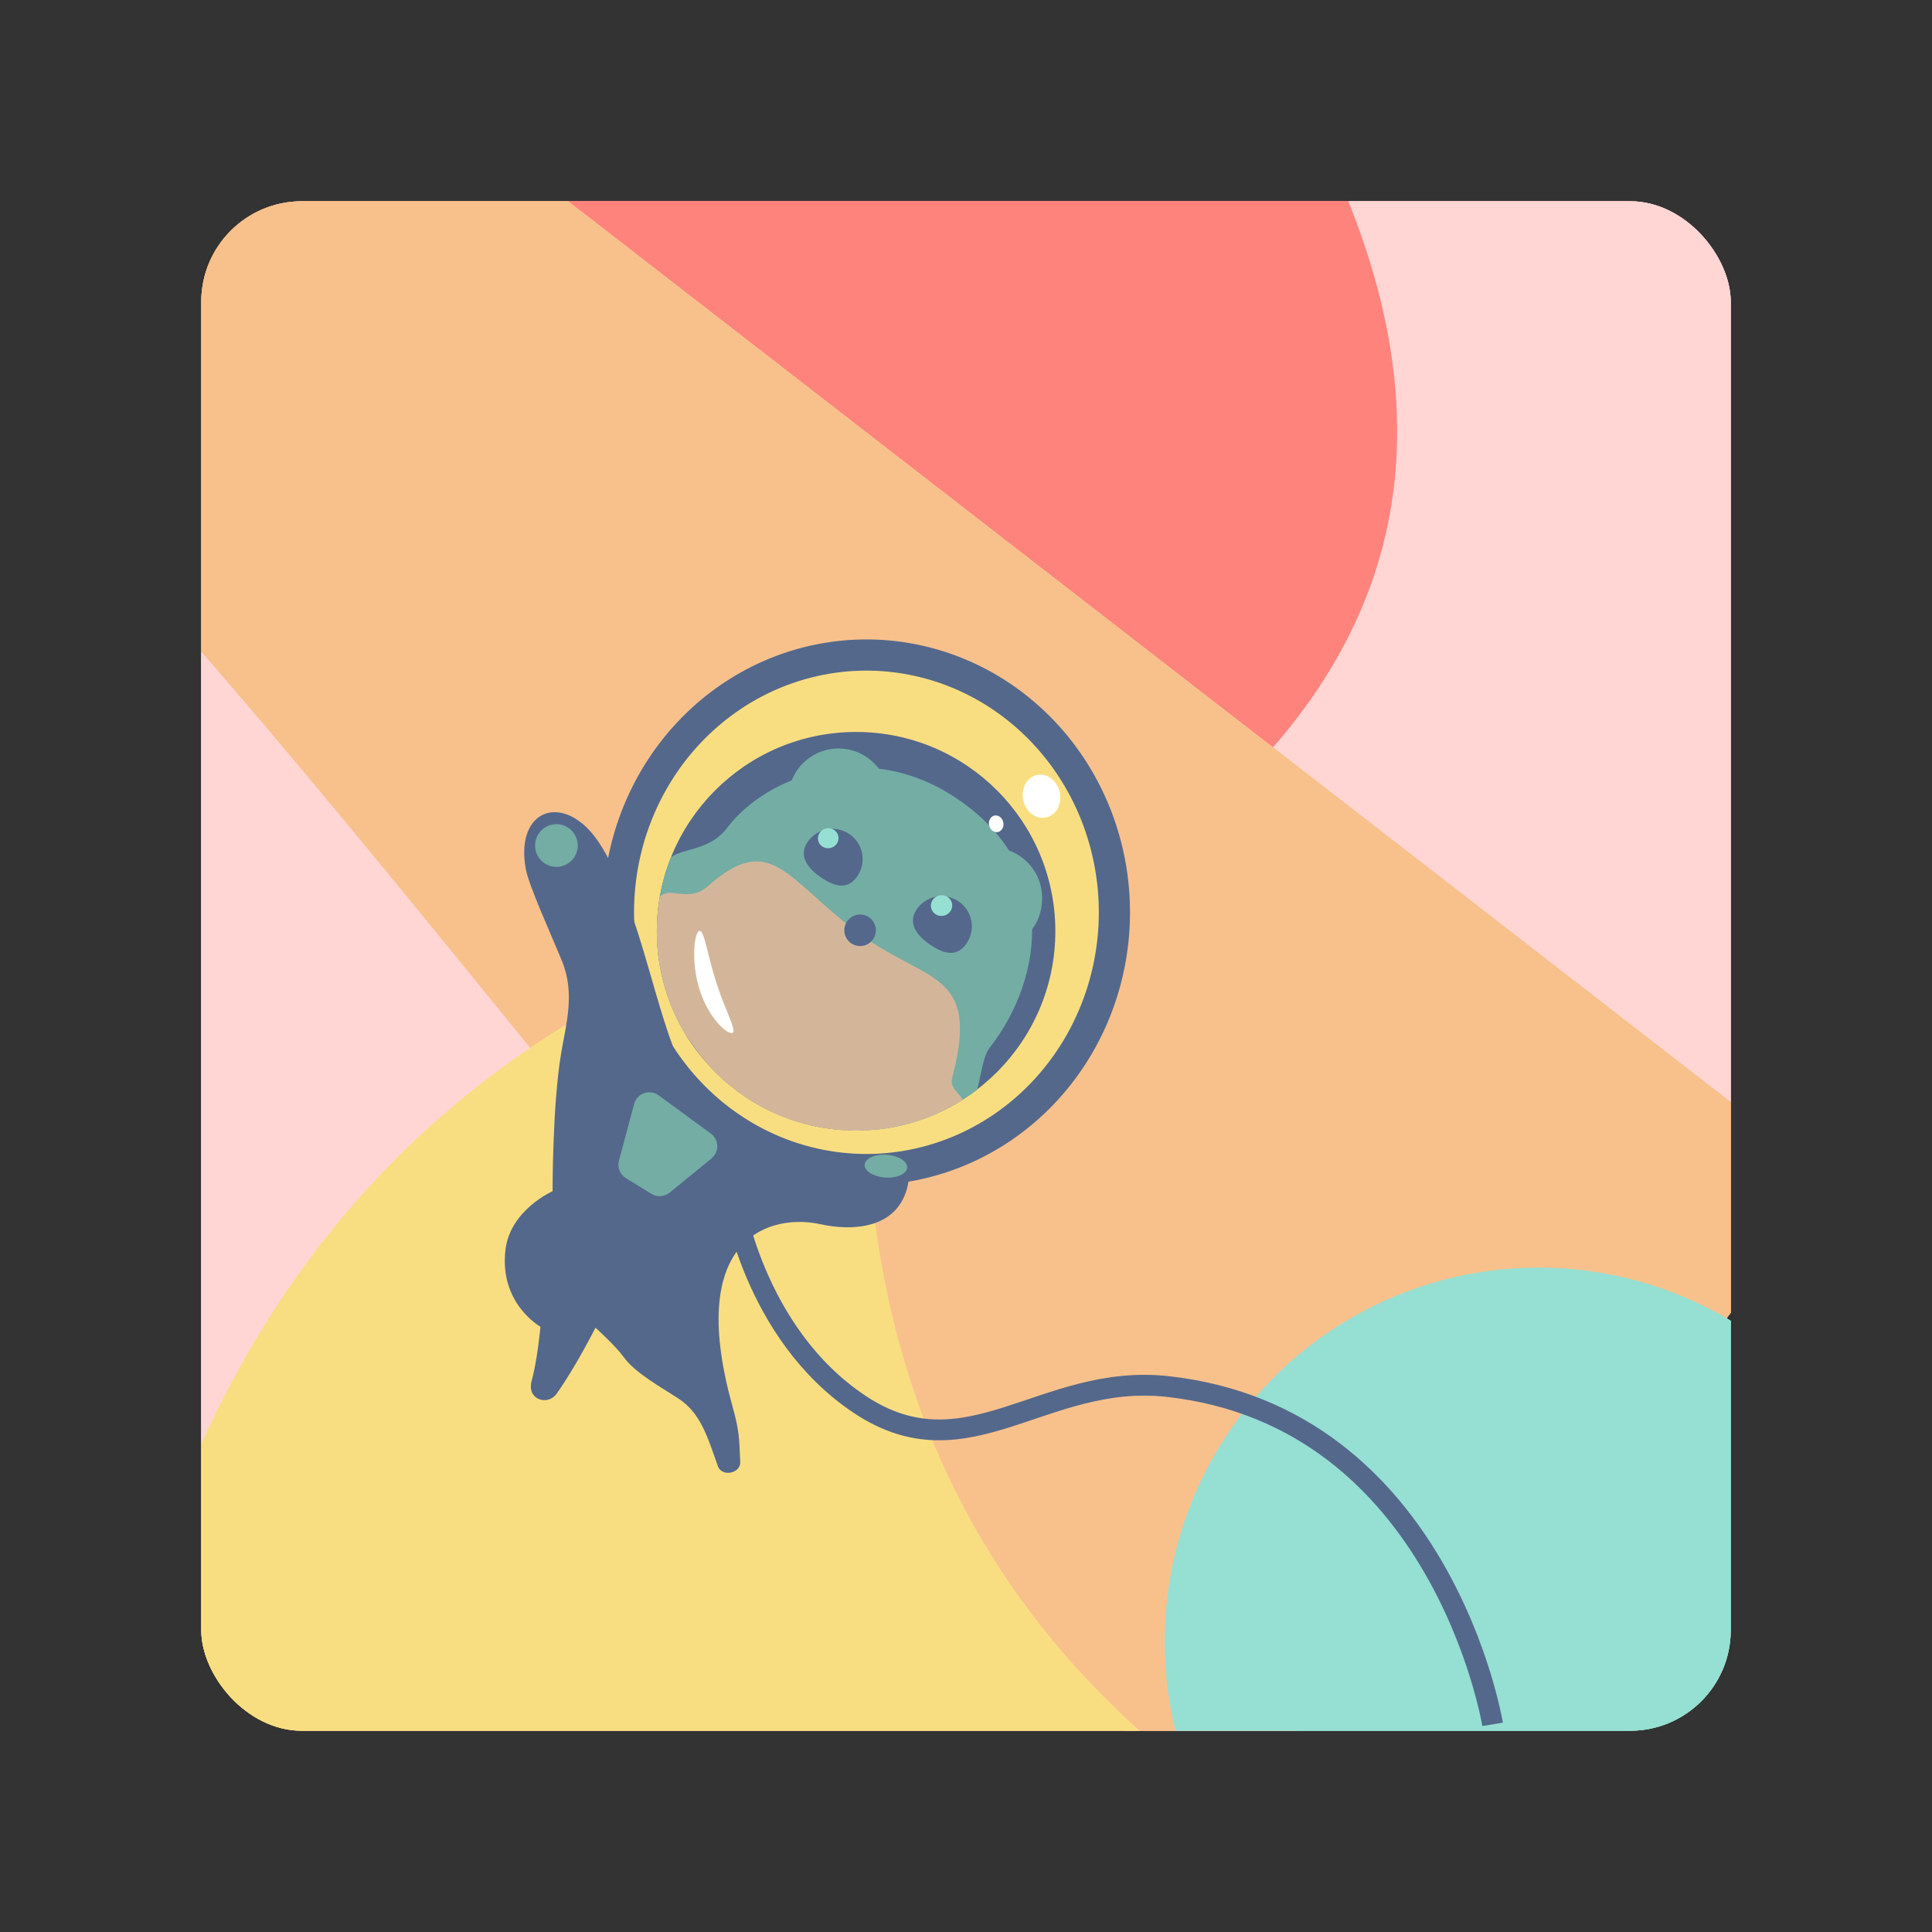 <?xml version="1.0" encoding="UTF-8"?>
<svg version="1.1" viewBox="0 0 192 192" xml:space="preserve" xmlns="http://www.w3.org/2000/svg"><rect x="0" y="0" width="192" height="192" fill="#333333" stroke="none"/><defs><clipPath id="clipPath580"><circle cx="-18.375" cy="171.3" r="23.069" fill="#f9de81"/></clipPath><clipPath id="clipPath584"><circle cx="-18.375" cy="171.3" r="23.069" fill="#f9de81"/></clipPath><clipPath id="clipPath588"><circle cx="-18.375" cy="171.3" r="23.069" fill="#f9de81"/></clipPath><clipPath id="clipPath592"><circle cx="-18.375" cy="171.3" r="23.069" fill="#f9de81"/></clipPath><clipPath id="clipPath596"><circle cx="-18.375" cy="171.3" r="23.069" fill="#f9de81"/></clipPath><clipPath id="clipPath600"><circle cx="-18.375" cy="171.3" r="23.069" fill="#f9de81"/></clipPath><clipPath id="clipPath608"><circle cx="-18.375" cy="171.3" r="23.069" fill="#f9de81"/></clipPath><clipPath id="clipPath612"><circle cx="-18.375" cy="171.3" r="23.069" fill="#f9de81"/></clipPath><clipPath id="clipPath682"><circle cx="-19.388" cy="170.86" r="20.912" fill="#54688c"/></clipPath><clipPath id="clipPath686"><circle cx="-19.388" cy="170.86" r="20.912" fill="#54688c"/></clipPath><clipPath id="clipPath1378"><rect class="a" x="20" y="20" width="152" height="152" rx="10" stroke="#000"/></clipPath><clipPath id="clipPath1382"><rect class="a" x="20" y="20" width="152" height="152" rx="10" stroke="#000"/></clipPath><clipPath id="clipPath1386"><rect class="a" x="20" y="20" width="152" height="152" rx="10" stroke="#000"/></clipPath><clipPath id="clipPath1390"><rect class="a" x="20" y="20" width="152" height="152" rx="10" stroke="#000"/></clipPath><clipPath id="clipPath1394"><rect class="a" x="20" y="20" width="152" height="152" rx="10" stroke="#000"/></clipPath><clipPath id="clipPath1398"><rect class="a" x="20" y="20" width="152" height="152" rx="10" stroke="#000"/></clipPath></defs>
	 <path d="m20 64.75 33.802 38.965-33.802 39.785z" clip-path="url(#clipPath1398)" fill="#ffd6d4"/><path d="m20 64.75c33.176 38.244 65.087 82.814 99.529 114.73l40.471-32.731 21.226-28.828-9.226-8.422-115.5-89.5h-36.5z" clip-path="url(#clipPath1394)" fill="#f8c18c"/><path d="m20 143.5c10.013-22.093 26.323-38.656 50-48.75l17 27c2.797 20.662 11.787 37.254 26.25 50.25l-93.75 1.305z" clip-path="url(#clipPath1390)" fill="#f9de81"/><circle cx="152.9" cy="163.13" r="37.158" clip-path="url(#clipPath1386)" fill="#96dfd3"/><path d="m134 20h38.003v89.5l-45.478-35.241z" clip-path="url(#clipPath1382)" fill="#ffd6d4"/><path d="m126.52 74.259c13.15-15.074 16.008-33.057 7.475-54.259h-77.497z" clip-path="url(#clipPath1378)" fill="#ff837d"/><path d="m20 64.75 33.802 38.965-33.802 39.785z" clip-path="url(#clipPath1398)" fill="#ffd6d4"/><path d="m20 64.75c33.176 38.244 65.087 82.814 99.529 114.73l40.471-32.731 21.226-28.828-9.226-8.422-115.5-89.5h-36.5z" clip-path="url(#clipPath1394)" fill="#f8c18c"/><path d="m20 143.5c10.013-22.093 26.323-38.656 50-48.75l17 27c2.797 20.662 11.787 37.254 26.25 50.25l-93.75 1.305z" clip-path="url(#clipPath1390)" fill="#f9de81"/><circle cx="152.9" cy="163.13" r="37.158" clip-path="url(#clipPath1386)" fill="#96dfd3"/><path d="m134 20h38.003v89.5l-45.478-35.241z" clip-path="url(#clipPath1382)" fill="#ffd6d4"/><path d="m126.52 74.259c13.15-15.074 16.008-33.057 7.475-54.259h-77.497z" clip-path="url(#clipPath1378)" fill="#ff837d"/><path d="m20 64.75 33.802 38.965-33.802 39.785z" clip-path="url(#clipPath1398)" fill="#ffd6d4"/><path d="m20 64.75c33.176 38.244 65.087 82.814 99.529 114.73l40.471-32.731 21.226-28.828-9.226-8.422-115.5-89.5h-36.5z" clip-path="url(#clipPath1394)" fill="#f8c18c"/><path d="m20 143.5c10.013-22.093 26.323-38.656 50-48.75l17 27c2.797 20.662 11.787 37.254 26.25 50.25l-93.75 1.305z" clip-path="url(#clipPath1390)" fill="#f9de81"/><circle cx="152.9" cy="163.13" r="37.158" clip-path="url(#clipPath1386)" fill="#96dfd3"/><path d="m134 20h38.003v89.5l-45.478-35.241z" clip-path="url(#clipPath1382)" fill="#ffd6d4"/><path d="m126.52 74.259c13.15-15.074 16.008-33.057 7.475-54.259h-77.497z" clip-path="url(#clipPath1378)" fill="#ff837d"/><circle cx="86.036" cy="90.234" r="24.571" fill="#f9de81"/><circle cx="85.077" cy="92.543" r="19.802" fill="#54688c"/><path transform="matrix(.947 0 0 .947 103.44 -69.248)" d="m-46.877 165.94c-0.115 4.035 30.056 29.305 34.767 26.992 1.424-0.698 0.024-1.178 1.776-1.396 4.332-0.537 3.511-6.599 4.959-8.454 5.72-7.316 7.493-19.45-4.269-26.689-8.92-5.491-19.092-1.909-23.239 3.563-2.07 2.733-5.218 2.027-6.271 3.497-1.59 2.22-1.219 0.857-1.462-0.6-0.673-3.857-6.215 8.227-6.26 3.085z" clip-path="url(#clipPath686)" fill="#73ada4" stroke-width=".273"/><path transform="matrix(.947 0 0 .947 103.44 -69.248)" d="m-21.232 157.02m-5.276 0a5.276 5.276 0 1 1 10.551 0 5.276 5.276 0 1 1-10.551 0" clip-path="url(#clipPath612)" fill="#73ada4" stroke-width=".273"/><path transform="matrix(.947 0 0 .947 103.44 -69.248)" d="m-5.146 167.41m-5.276 0a5.276 5.276 0 1 1 10.551 0 5.276 5.276 0 1 1-10.551 0" clip-path="url(#clipPath608)" fill="#73ada4" stroke-width=".273"/><path transform="matrix(.947 0 0 .947 103.44 -69.248)" d="m-35.388 184.32c3.491 5.163 19.939 13.027 26.087 6.93 3.099-3.072-0.513-3.074 0-5.03 2.995-11.421-2.712-9.777-10.088-15.366-7.433-5.633-9.007-10.519-15.551-4.738-2.114 1.866-4.013-0.164-5.158 1.238-3.342 4.081 0.463 11.48 4.71 16.966z" clip-path="url(#clipPath682)" fill="#d3b69a" stroke-width=".273"/><path transform="matrix(.947 0 0 .947 103.44 -69.248)" d="m-18.971 170.75m-1.653 0a1.654 1.654 0 1 1 3.309 0 1.654 1.654 0 1 1-3.309 0" clip-path="url(#clipPath600)" fill="#54688c" stroke-width=".273"/><path transform="matrix(.947 0 0 .947 103.44 -69.248)" d="m-20.114 160.64c1.457 0.968 1.849 2.938 0.881 4.392-0.968 1.457-2.289 1.203-3.743 0.232-1.457-0.968-2.499-2.289-1.53-3.745s2.938-1.849 4.392-0.881z" clip-path="url(#clipPath596)" fill="#54688c" stroke-width=".273"/><path transform="matrix(.947 0 0 .947 103.44 -69.248)" d="m-8.657 167.7c1.457 0.968 1.849 2.938 0.881 4.392-0.968 1.457-2.289 1.203-3.745 0.235-1.457-0.968-2.499-2.289-1.53-3.745s2.938-1.849 4.392-0.881z" clip-path="url(#clipPath592)" fill="#54688c" stroke-width=".273"/><path transform="matrix(.947 0 0 .947 103.44 -69.248)" d="m-22.531 160.06c0.584-0.123 1.157 0.237 1.277 0.805 0.12 0.567-0.259 1.127-0.843 1.252-0.584 0.123-1.157-0.237-1.277-0.805s0.259-1.127 0.843-1.252z" clip-path="url(#clipPath588)" fill="#96dfd3" stroke-width=".273"/><path transform="matrix(.947 0 0 .947 103.44 -69.248)" d="m-10.646 167.09c0.606-0.128 1.198 0.246 1.323 0.835 0.123 0.586-0.267 1.167-0.873 1.296-0.606 0.128-1.198-0.245-1.323-0.835-0.125-0.586 0.267-1.167 0.873-1.296z" clip-path="url(#clipPath584)" fill="#96dfd3" stroke-width=".273"/><path d="m73.563 145.28c-0.098-2.431-0.103-3.131-0.785-5.582-4.748-17.064 4.05-19.084 8.77-18.035 3.115 0.69 7.783 0.527 8.695-3.986 0.3-1.49-2.663-1.842-3.813-1.984-3.738-0.46-11.665-1.056-14.439-3.373-4.606-3.846-6.194-11.903-8.361-18.867-1.653-5.316-3.327-9.043-4.99-10.87-3.309-3.632-7.39-1.762-6.393 3.753 0.307 1.705 2.534 6.548 3.614 9.206 1.302 3.206 0.398 6.192-0.101 9.16-0.863 5.143-0.845 13.677-0.845 13.677s-4.192 1.847-4.678 5.789c-0.664 5.381 3.474 7.682 3.474 7.682s-0.297 3.268-0.876 5.378c-0.517 1.875 1.591 2.513 2.464 1.299 1.873-2.604 3.88-6.582 3.88-6.582s1.961 1.756 2.836 2.963c1.126 1.552 3.802 3.027 5.362 4.045 2.234 1.457 2.888 3.704 3.968 6.757 0.385 1.09 2.268 0.731 2.221-0.424z" fill="#54688c" stroke-width=".258"/><path d="m70.708 115.12c0.375-0.305 0.586-0.767 0.573-1.25-0.013-0.483-0.248-0.932-0.638-1.219-1.478-1.082-3.652-2.674-5.192-3.8-0.416-0.305-0.956-0.385-1.441-0.212-0.486 0.17-0.858 0.571-0.989 1.069-0.478 1.788-1.134 4.231-1.511 5.641-0.178 0.669 0.103 1.374 0.692 1.736 0.757 0.465 1.793 1.103 2.539 1.56 0.566 0.349 1.292 0.3 1.806-0.121 1.054-0.86 2.86-2.338 4.164-3.399z" fill="#73ada4" stroke-width=".258"/><path d="m55.293 84.027m-2.118 0a2.119 2.119 0 1 1 4.239 0 2.119 2.119 0 1 1-4.239 0" fill="#73ada4" stroke-width=".258"/><path d="m72.827 118.87s1.963 13.621 12.624 20.706c10.658 7.085 18.208-3.133 30.54-1.79 27.311 2.976 32.344 33.577 32.344 33.577" fill="none" stroke="#54688c" stroke-width="2.067"/><path d="m61.461 90.663a24.644 25.566 0 1 0 49.288 0 24.644 25.566 0 1 0-49.288 0z" fill="none" stroke="#54688c" stroke-width="3.1"/><path d="m103.06 77.02c1.005-0.212 2.017 0.561 2.263 1.726s-0.369 2.281-1.374 2.493c-1.005 0.212-2.017-0.561-2.265-1.726-0.245-1.165 0.369-2.281 1.374-2.493z" fill="#fff" stroke-width=".258"/><path d="m98.829 81.05c0.39-0.083 0.783 0.217 0.876 0.669 0.096 0.452-0.145 0.883-0.532 0.966-0.387 0.083-0.783-0.217-0.876-0.669-0.096-0.452 0.145-0.883 0.532-0.966z" fill="#fff" stroke-width=".258"/><path transform="matrix(.947 0 0 .947 103.44 -69.248)" d="m-35.851 170.81c0.526-0.169 0.857 2.545 1.814 5.502 0.957 2.954 2.182 5.038 1.656 5.207s-2.45-1.503-3.407-4.457c-0.957-2.954-0.589-6.08-0.063-6.25z" clip-path="url(#clipPath580)" fill="#fff" stroke-width=".273"/><path d="m88.121 114.76c1.167 0.083 2.079 0.654 2.035 1.279-0.044 0.623-1.026 1.064-2.193 0.982-1.168-0.083-2.079-0.654-2.035-1.279 0.044-0.623 1.026-1.064 2.193-0.982z" fill="#73ada4" stroke-width=".258"/></svg>
